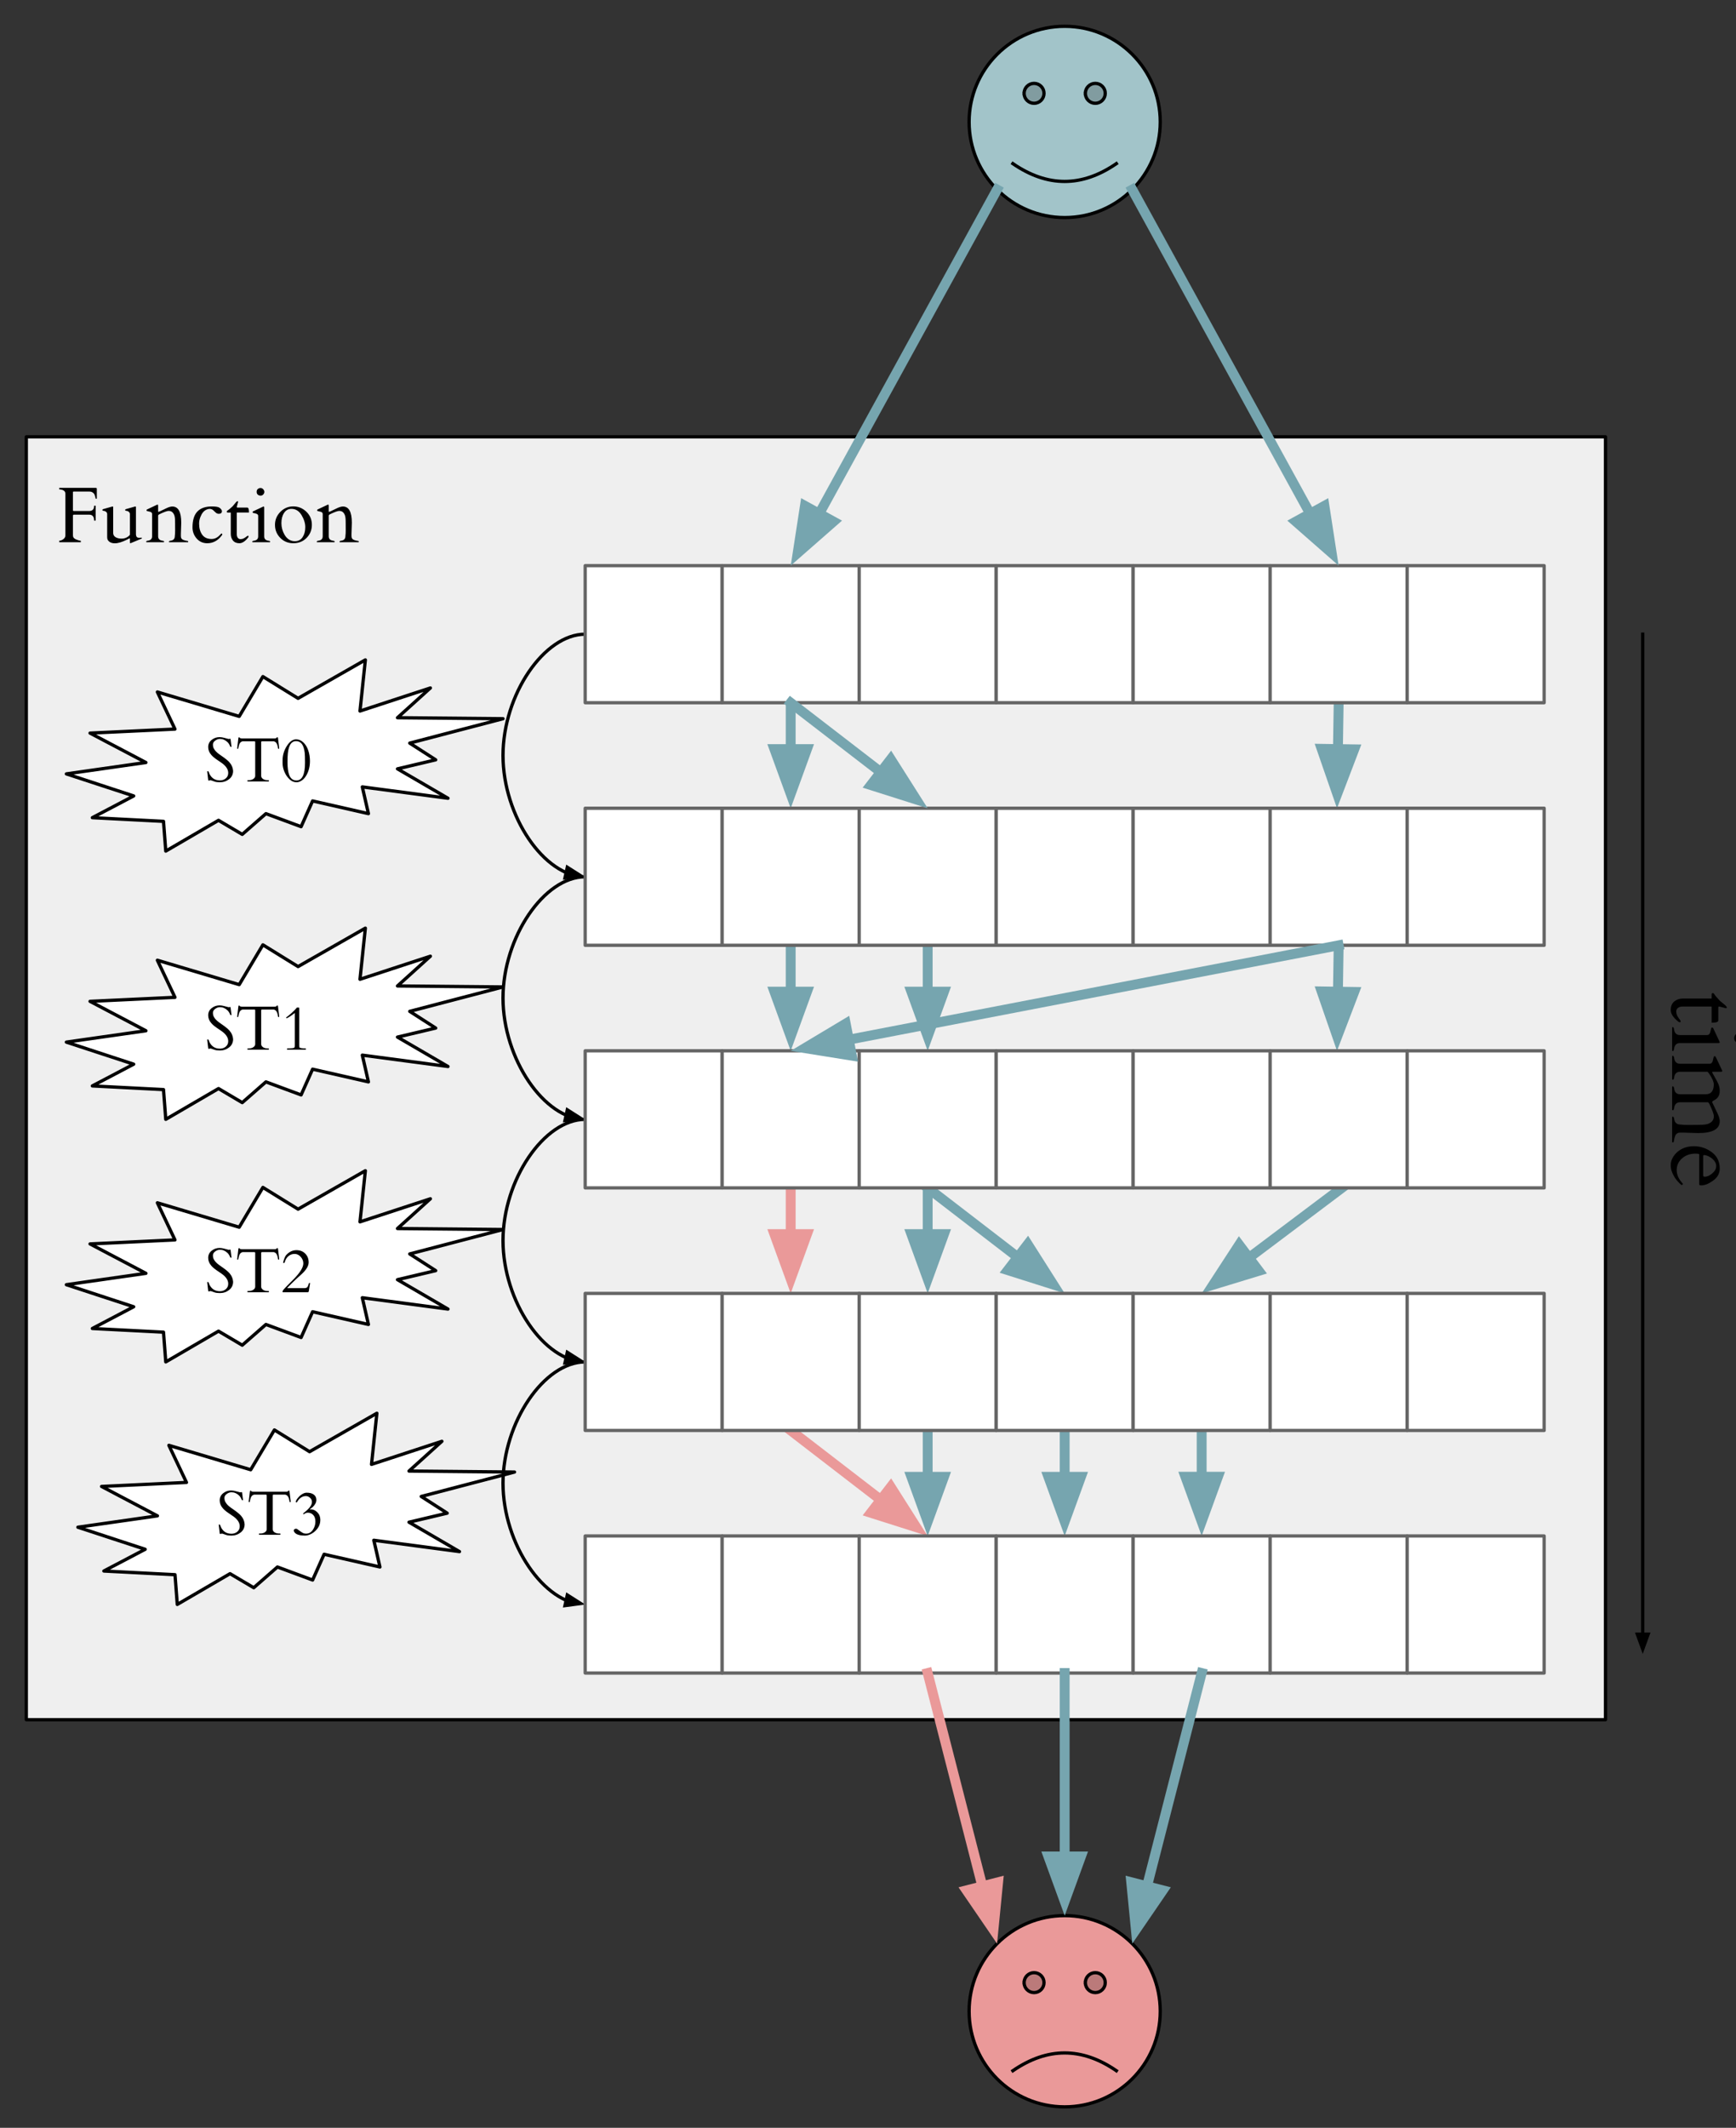 <?xml version="1.0" standalone="yes"?>

<svg version="1.1" viewBox="0.0 0.0 528.039 646.903" fill="none" stroke="none" stroke-linecap="square" stroke-miterlimit="10" xmlns="http://www.w3.org/2000/svg" xmlns:xlink="http://www.w3.org/1999/xlink"><rect x="0.0" y="0.0" width="528.039" height="646.903" fill="#333333" stroke="none"/><clipPath id="p.0"><path d="m0 0l528.039 0l0 646.903l-528.039 0l0 -646.903z" clip-rule="nonzero"></path></clipPath><g clip-path="url(#p.0)"><path fill="#000000" fill-opacity="0.0" d="m0 0l528.039 0l0 646.903l-528.039 0z" fill-rule="nonzero"></path><path fill="#efefef" d="m8.0 132.806l480.346 0l0 390.016l-480.346 0z" fill-rule="nonzero"></path><path stroke="#000000" stroke-width="1.0" stroke-linejoin="round" stroke-linecap="butt" d="m8.0 132.806l480.346 0l0 390.016l-480.346 0z" fill-rule="nonzero"></path><path fill="#000000" d="m27.062 155.361q1.562 0 1.562 -1.531q0 -0.094 0.094 -0.094l0.281 0q0.094 0 0.094 0.094l0 4.359q0 0.094 -0.094 0.094l-0.281 0q-0.094 0 -0.094 -0.094q0 -1.078 -0.609 -1.484q-0.328 -0.234 -0.938 -0.234l-4.609 0q-0.281 0 -0.281 0.328l0 6.016q0 0.797 0.953 1.188q0.953 0.375 1.203 0.375q0.25 0 0.25 0.094l0 0.281q0 0.094 -0.094 0.094l-6.391 0q-0.094 0 -0.094 -0.094l0 -0.281q0 -0.094 0.188 -0.094q0.203 0 0.625 -0.188q0.422 -0.188 0.734 -0.547q0.328 -0.375 0.328 -0.906l0 -12.656q0 -0.766 -0.797 -1.094q-0.469 -0.203 -0.938 -0.203l-0.047 0q-0.094 0 -0.094 -0.094l0 -0.281q0 -0.094 0.094 -0.094l11.062 0q0.141 0.031 0.203 0.078q0.078 0.031 0.078 0.203l0 2.828q0 0.141 -0.047 0.188q-0.047 0.031 -0.141 0.031l-0.141 0q-0.031 -0.016 -0.172 -0.641q-0.125 -0.625 -0.406 -0.969q-0.484 -0.516 -1.094 -0.578q-0.25 -0.016 -0.594 -0.016l-4.438 0q-0.234 0 -0.234 0.234l0 5.422q0 0.266 0.281 0.266l4.594 0zm12.457 8.453q-0.062 -0.203 -0.156 -0.141q-0.094 0.062 -0.766 0.406q-2.188 1.094 -3.656 1.094q-1.469 0 -2.109 -0.938q-0.234 -0.359 -0.234 -0.875l0 -7.141q-0.031 -0.344 -0.297 -0.594q-0.375 -0.297 -0.766 -0.312q-0.391 -0.031 -0.391 -0.25q0 -0.219 0.188 -0.266l2.688 -0.766q0.141 -0.047 0.266 -0.047q0.141 0 0.141 0.188l0 7.875q0 0.812 0.719 1.266q0.734 0.438 1.859 0.438q1.141 0 2.047 -0.688q0.281 -0.219 0.469 -0.5l0 -6.344q-0.047 -0.344 -0.312 -0.594q-0.359 -0.297 -0.75 -0.312q-0.391 -0.031 -0.391 -0.25q0 -0.219 0.188 -0.266l2.672 -0.766q0.141 -0.047 0.281 -0.047q0.141 0 0.141 0.234l0 8.312q0.047 0.516 0.281 0.75q0.234 0.219 0.766 0.219l0.688 -0.047q0.062 0 0.062 0.141q0 0.125 -0.172 0.203l-3.125 1.297q-0.141 0.062 -0.234 0.062q-0.094 0 -0.094 -0.281l0 -1.062zm13.75 -2.656l-0.016 -2.484q0 -1.5 -0.266 -2.109q-0.25 -0.609 -0.656 -0.922q-0.391 -0.312 -1.078 -0.312q-0.672 0 -2.844 1.047q-0.297 0.188 -0.312 0.328l0 6.312q0 1.188 1.266 1.359q0.562 0.078 0.562 0.266q0 0.172 -0.125 0.203l-5.219 0q-0.125 -0.031 -0.125 -0.172q0 -0.219 0.547 -0.297q1.266 -0.172 1.266 -1.359l0 -6.734q0 -0.484 -0.531 -0.672q-0.234 -0.078 -0.516 -0.125q-0.266 -0.062 -0.422 -0.109q-0.156 -0.047 -0.203 -0.078q-0.031 -0.047 -0.031 -0.188q0 -0.141 0.172 -0.234l2.984 -1.406q0.141 -0.062 0.188 -0.062q0.188 0 0.188 0.281l0 1.828q0.047 0.109 0.094 0.109q0.078 0 0.516 -0.203q1.0 -0.5 2.016 -0.969q1.031 -0.469 1.688 -0.469q2.719 0 2.719 4.922l-0.109 3.422l0 0.688q0 0.906 0.906 1.188q0.391 0.141 0.75 0.188q0.359 0.047 0.469 0.094q0.109 0.047 0.109 0.188q0 0.141 -0.109 0.172l-5.656 0q-0.109 -0.031 -0.109 -0.172q0 -0.219 0.547 -0.297q1.25 -0.172 1.25 -1.453q0.094 -0.594 0.094 -1.766zm14.234 -5.766q0 0.812 -0.938 0.812q-0.484 0 -0.828 -0.266q-0.328 -0.281 -0.516 -0.469q-0.172 -0.203 -0.375 -0.359q-0.844 -0.703 -2.062 -0.156q-1.203 0.531 -1.859 2.297q-0.359 0.969 -0.359 1.938q0 2.062 0.938 3.375q0.938 1.297 2.859 1.297q1.453 0 2.594 -1.297q0.359 -0.375 0.422 -0.375q0.078 0 0.156 0.078q0.078 0.062 0.078 0.203q0 0.125 -0.062 0.188q-1.797 2.5 -4.516 2.5q-1.969 0 -3.234 -1.453q-1.25 -1.469 -1.25 -3.359q0 -3.5 1.688 -5.031q1.469 -1.344 4.203 -1.344q1.688 0 2.234 0.344q0.547 0.328 0.781 0.844q0.047 0.125 0.047 0.234zm4.602 0.438q-0.078 0 -0.078 0.109l0 6.469q0 0.703 0.312 1.109q0.312 0.391 0.797 0.391q0.484 0 0.828 -0.156q0.359 -0.156 0.625 -0.344q0.266 -0.188 0.469 -0.344q0.219 -0.172 0.375 -0.172q0.172 0 0.172 0.094q0 0.281 -0.062 0.359q-1.406 1.812 -2.719 1.812q-1.297 0 -1.969 -0.828q-0.656 -0.828 -0.656 -1.969l0 -6.531l-0.875 0q-0.328 0 -0.344 -0.203q-0.016 -0.219 0.062 -0.281q0.625 -0.391 1.719 -1.422q0.109 -0.125 0.312 -0.375q0.203 -0.266 0.578 -0.703q0.375 -0.453 0.578 -0.453q0.203 0 0.203 0.156q0 0.031 -0.406 1.531q0 0.219 0.188 0.234l3.0 0q0.516 0 0.516 1.453q0 0.062 -0.094 0.062l-3.531 0zm4.738 9.016q-0.125 -0.031 -0.125 -0.172q0 -0.203 0.547 -0.281q1.266 -0.188 1.266 -1.328l0 -6.203q0 -0.484 -0.531 -0.672q-0.234 -0.094 -0.516 -0.141q-0.266 -0.047 -0.422 -0.094q-0.156 -0.047 -0.203 -0.094q-0.031 -0.047 -0.031 -0.172q0 -0.141 0.172 -0.234l2.984 -1.406q0.141 -0.062 0.188 -0.062q0.188 0 0.188 0.281l0 8.797q0 1.141 1.266 1.328q0.562 0.078 0.562 0.25q0 0.172 -0.125 0.203l-5.219 0zm2.438 -14.156q-0.484 0 -0.859 -0.297q-0.359 -0.312 -0.359 -0.859q0 -0.547 0.344 -0.859q0.359 -0.312 0.844 -0.312q0.484 0 0.812 0.375q0.344 0.375 0.344 0.812q0 0.422 -0.328 0.781q-0.312 0.359 -0.797 0.359zm4.359 8.891q0 -2.312 1.641 -3.969q1.641 -1.656 3.922 -1.656q2.281 0 3.969 1.609q1.688 1.609 1.688 3.984q0 2.359 -1.609 3.984q-1.594 1.625 -4.016 1.625q-2.406 0 -4.0 -1.641q-1.594 -1.641 -1.594 -3.938zm2.922 3.016q1.156 1.938 3.125 1.938q1.547 0 2.359 -1.234q0.812 -1.234 0.812 -3.016q0 -1.797 -1.141 -3.688q-1.141 -1.891 -3.078 -1.891q-1.422 0 -2.234 1.234q-0.812 1.219 -0.812 3.109q0 1.875 0.969 3.547zm18.598 -1.438l-0.016 -2.484q0 -1.5 -0.266 -2.109q-0.25 -0.609 -0.656 -0.922q-0.391 -0.312 -1.078 -0.312q-0.672 0 -2.844 1.047q-0.297 0.188 -0.312 0.328l0 6.312q0 1.188 1.266 1.359q0.562 0.078 0.562 0.266q0 0.172 -0.125 0.203l-5.219 0q-0.125 -0.031 -0.125 -0.172q0 -0.219 0.547 -0.297q1.266 -0.172 1.266 -1.359l0 -6.734q0 -0.484 -0.531 -0.672q-0.234 -0.078 -0.516 -0.125q-0.266 -0.062 -0.422 -0.109q-0.156 -0.047 -0.203 -0.078q-0.031 -0.047 -0.031 -0.188q0 -0.141 0.172 -0.234l2.984 -1.406q0.141 -0.062 0.188 -0.062q0.188 0 0.188 0.281l0 1.828q0.047 0.109 0.094 0.109q0.078 0 0.516 -0.203q1.0 -0.5 2.016 -0.969q1.031 -0.469 1.688 -0.469q2.719 0 2.719 4.922l-0.109 3.422l0 0.688q0 0.906 0.906 1.188q0.391 0.141 0.75 0.188q0.359 0.047 0.469 0.094q0.109 0.047 0.109 0.188q0 0.141 -0.109 0.172l-5.656 0q-0.109 -0.031 -0.109 -0.172q0 -0.219 0.547 -0.297q1.25 -0.172 1.25 -1.453q0.094 -0.594 0.094 -1.766z" fill-rule="nonzero"></path><path fill="#000000" fill-opacity="0.0" d="m178.0 192.806c-12.5 0 -25.008 18.441 -25.0 36.882c0.008 18.441 12.531 36.882 25.063 36.882" fill-rule="nonzero"></path><path stroke="#000000" stroke-width="1.0" stroke-linejoin="round" stroke-linecap="butt" d="m178.0 192.806c-12.5 0 -25.008 18.441 -25.0 36.882c0.004 9.22 3.137 18.441 7.835 25.356c2.349 3.458 5.09 6.339 8.026 8.356c0.734 0.504 1.48 0.954 2.236 1.346c0.189 0.098 0.378 0.192 0.568 0.283c0.095 0.045 0.19 0.09 0.285 0.133l0.253 0.113" fill-rule="evenodd"></path><path fill="#000000" stroke="#000000" stroke-width="1.0" stroke-linecap="butt" d="m171.848 266.887l4.788 -0.633l-4.075 -2.592z" fill-rule="evenodd"></path><path fill="#000000" fill-opacity="0.0" d="m178.0 340.304c-12.5 0 -25.008 18.433 -25.0 36.866c0.008 18.433 12.531 36.866 25.063 36.866" fill-rule="nonzero"></path><path stroke="#000000" stroke-width="1.0" stroke-linejoin="round" stroke-linecap="butt" d="m178.0 340.304c-12.5 0 -25.008 18.433 -25.0 36.866c0.004 9.217 3.137 18.433 7.835 25.345c2.349 3.456 5.09 6.336 8.026 8.352c0.734 0.504 1.48 0.954 2.236 1.346c0.189 0.098 0.378 0.192 0.568 0.283c0.095 0.045 0.19 0.09 0.285 0.133l0.253 0.113" fill-rule="evenodd"></path><path fill="#000000" stroke="#000000" stroke-width="1.0" stroke-linecap="butt" d="m171.848 414.355l4.788 -0.634l-4.075 -2.592z" fill-rule="evenodd"></path><path fill="#000000" fill-opacity="0.0" d="m178.0 266.555c-12.5 0 -25.008 18.441 -25.0 36.882c0.008 18.441 12.531 36.882 25.063 36.882" fill-rule="nonzero"></path><path stroke="#000000" stroke-width="1.0" stroke-linejoin="round" stroke-linecap="butt" d="m178.0 266.555c-12.5 0 -25.008 18.441 -25.0 36.882c0.004 9.22 3.137 18.441 7.835 25.356c2.349 3.458 5.09 6.339 8.026 8.356c0.734 0.504 1.48 0.954 2.236 1.346c0.189 0.098 0.378 0.192 0.568 0.283c0.095 0.045 0.19 0.09 0.285 0.133l0.253 0.113" fill-rule="evenodd"></path><path fill="#000000" stroke="#000000" stroke-width="1.0" stroke-linecap="butt" d="m171.848 340.637l4.788 -0.633l-4.075 -2.592z" fill-rule="evenodd"></path><path fill="#000000" fill-opacity="0.0" d="m178.0 414.051c-12.5 0 -25.008 18.441 -25.0 36.882c0.008 18.441 12.531 36.882 25.063 36.882" fill-rule="nonzero"></path><path stroke="#000000" stroke-width="1.0" stroke-linejoin="round" stroke-linecap="butt" d="m178.0 414.051c-12.5 0 -25.008 18.441 -25.0 36.882c0.004 9.22 3.137 18.441 7.835 25.356c2.349 3.458 5.09 6.339 8.026 8.356c0.734 0.504 1.48 0.954 2.236 1.346c0.189 0.098 0.378 0.192 0.568 0.283c0.095 0.045 0.19 0.09 0.285 0.133l0.253 0.113" fill-rule="evenodd"></path><path fill="#000000" stroke="#000000" stroke-width="1.0" stroke-linecap="butt" d="m171.848 488.133l4.788 -0.633l-4.075 -2.592z" fill-rule="evenodd"></path><path fill="#000000" fill-opacity="0.0" d="m499.669 192.806l0 310.016" fill-rule="nonzero"></path><path stroke="#000000" stroke-width="1.0" stroke-linejoin="round" stroke-linecap="butt" d="m499.669 192.806l0 304.016" fill-rule="evenodd"></path><path fill="#000000" stroke="#000000" stroke-width="1.0" stroke-linecap="butt" d="m498.018 496.822l1.652 4.538l1.652 -4.538z" fill-rule="evenodd"></path><path fill="#000000" fill-opacity="0.0" d="m548.331 262.396l0 138.331l-37.323 0l0 -138.331z" fill-rule="nonzero"></path><path fill="#000000" d="m520.626 306.101q0 -0.094 -0.141 -0.094l-8.625 0q-0.938 0 -1.469 0.406q-0.531 0.422 -0.531 1.062q0 0.641 0.203 1.109q0.219 0.484 0.469 0.828q0.25 0.359 0.453 0.641q0.219 0.281 0.219 0.5q0 0.219 -0.109 0.219q-0.375 0 -0.484 -0.078q-2.422 -1.875 -2.422 -3.625q0 -1.734 1.094 -2.625q1.109 -0.875 2.641 -0.875l8.703 0l0 -1.172q0 -0.438 0.281 -0.469q0.281 -0.016 0.359 0.094q0.531 0.828 1.906 2.281q0.172 0.156 0.516 0.422q0.344 0.266 0.938 0.766q0.594 0.516 0.594 0.781q0 0.266 -0.219 0.266q-0.031 0 -2.047 -0.531q-0.281 0 -0.297 0.25l0 3.984q0 0.688 -1.938 0.688q-0.094 0 -0.094 -0.125l0 -4.703zm-12.016 6.312q0.031 -0.156 0.219 -0.156q0.281 0 0.375 0.734q0.25 1.688 1.781 1.688l8.266 0q0.656 0 0.906 -0.719q0.109 -0.312 0.172 -0.672q0.078 -0.359 0.141 -0.578q0.062 -0.203 0.109 -0.266q0.062 -0.047 0.234 -0.047q0.188 0 0.312 0.234l1.875 3.984q0.094 0.188 0.094 0.234q0 0.266 -0.375 0.266l-11.734 0q-1.531 0 -1.781 1.688q-0.094 0.734 -0.328 0.734q-0.234 0 -0.266 -0.156l0 -6.969zm18.875 3.25q0 -0.641 0.406 -1.141q0.406 -0.484 1.125 -0.484q0.734 0 1.156 0.469q0.422 0.469 0.422 1.109q0 0.656 -0.5 1.094q-0.5 0.453 -1.078 0.453q-0.578 0 -1.062 -0.422q-0.469 -0.422 -0.469 -1.078zm-13.953 26.344l3.297 -0.031q2.016 0 2.828 -0.344q0.812 -0.344 1.219 -0.875q0.422 -0.531 0.422 -1.438q0 -0.891 -1.406 -3.797q-0.234 -0.391 -0.438 -0.406l-8.406 0q-1.578 0 -1.812 1.688q-0.109 0.734 -0.359 0.734q-0.234 0 -0.266 -0.156l0 -6.969q0.031 -0.156 0.219 -0.156q0.297 0 0.406 0.734q0.234 1.688 1.812 1.688l7.781 0q2.453 0 2.453 -3.031q0 -1.109 -1.312 -3.078q-0.328 -0.5 -0.609 -0.734l-8.312 0q-1.578 0 -1.812 1.688q-0.109 0.734 -0.359 0.734q-0.234 0 -0.266 -0.156l0 -6.969q0.031 -0.156 0.219 -0.156q0.297 0 0.406 0.734q0.234 1.688 1.781 1.688l9.0 0q0.656 0 0.906 -0.719q0.109 -0.312 0.172 -0.672q0.078 -0.359 0.141 -0.578q0.062 -0.203 0.109 -0.266q0.062 -0.047 0.234 -0.047q0.188 0 0.312 0.234l1.875 3.984q0.094 0.188 0.094 0.234q0 0.266 -0.375 0.266l-2.594 0q-0.094 0.016 -0.094 0.109q0 0.109 0.219 0.516q0.219 0.422 0.609 1.094q0.406 0.672 0.938 1.766q0.531 1.109 0.531 2.344q0 1.984 -1.703 2.844q-0.688 0.328 -0.594 0.594q0.109 0.266 0.391 0.828q0.656 1.328 1.281 2.688q0.625 1.359 0.625 2.25q0 3.609 -6.578 3.609l-4.562 -0.141l-0.906 0q-1.219 0 -1.594 1.219q-0.172 0.516 -0.25 0.984q-0.062 0.484 -0.125 0.625q-0.062 0.156 -0.25 0.156q-0.188 0 -0.219 -0.156l0 -7.531q0.031 -0.156 0.219 -0.156q0.297 0 0.406 0.734q0.234 1.672 1.938 1.672q0.781 0.125 2.359 0.125zm3.312 8.984q0 -0.266 -1.141 -0.266q-2.422 0 -4.062 1.438q-1.641 1.438 -1.641 3.562q0 2.141 1.844 4.109q0.031 0.031 0.031 0.078l0 0.078q0 0.094 -0.156 0.172q-0.141 0.094 -0.188 0.172q-2.203 -1.812 -3.047 -4.266q-0.297 -0.844 -0.297 -1.906q0 -1.062 0.578 -2.156q0.594 -1.094 1.547 -1.875q1.984 -1.656 4.938 -1.656q2.969 0 5.406 1.797q2.438 1.812 2.438 4.969q0 2.266 -2.031 3.703q-2.016 1.438 -3.547 1.438q-0.672 0 -0.672 -0.328l0 -9.062zm1.5 0.172q-0.297 0 -0.297 0.281l0 5.891q0 0.406 0.484 0.406q1.125 0 2.297 -1.016q1.188 -1.0 1.188 -2.203q0 -1.172 -1.062 -2.141q-1.062 -0.953 -2.422 -1.219l-0.188 0z" fill-rule="nonzero"></path><path fill="#ffffff" d="m90.664 212.308l20.463 -11.686l-1.629 15.546l21.41 -7.011l-10.004 9.042l32.097 0.303l-28.377 7.421l7.901 5.08l-11.621 2.745l15.354 8.939l-26.053 -3.449l1.857 8.127l-16.983 -3.861l-3.493 7.823l-10.699 -3.961l-7.206 6.303l-7.213 -4.27l-16.048 9.352l-0.689 -9.042l-21.644 -1.116l12.574 -6.607l-20.476 -6.708l24.196 -3.459l-16.989 -8.939l25.825 -1.22l-5.349 -11.281l24.89 7.418l7.206 -12.097z" fill-rule="nonzero"></path><path stroke="#000000" stroke-width="1.0" stroke-linejoin="round" stroke-linecap="butt" d="m90.664 212.308l20.463 -11.686l-1.629 15.546l21.41 -7.011l-10.004 9.042l32.097 0.303l-28.377 7.421l7.901 5.08l-11.621 2.745l15.354 8.939l-26.053 -3.449l1.857 8.127l-16.983 -3.861l-3.493 7.823l-10.699 -3.961l-7.206 6.303l-7.213 -4.27l-16.048 9.352l-0.689 -9.042l-21.644 -1.116l12.574 -6.607l-20.476 -6.708l24.196 -3.459l-16.989 -8.939l25.825 -1.22l-5.349 -11.281l24.89 7.418l7.206 -12.097z" fill-rule="nonzero"></path><path fill="#000000" d="m70.045 224.604q0.094 -1.5258789E-5 0.094 0.203l0.25 1.969q0.031 0.187 0.031 0.25q0 0.047 -0.156 0.047q-0.141 0 -0.172 -0.031q-0.031 -0.047 -0.078 -0.125q-0.031 -0.094 -0.094 -0.203q-0.047 -0.109 -0.094 -0.234q-0.203 -0.422 -0.609 -0.844q-1.031 -0.984 -2.312 -0.984q-0.766 3.0517578E-5 -1.453 0.516q-0.688 0.5 -0.688 1.188q0 0.672 0.25 1.172q0.266 0.5 0.672 0.937q0.422 0.422 0.953 0.812q0.547 0.391 1.109 0.781q1.469 1.031 2.094 1.766q0.969 1.125 1.062 2.547q0 1.562 -1.219 2.516q-1.203 0.938 -2.812 0.938q-1.031 4.5776367E-5 -1.641 -0.219q-0.609 -0.203 -0.844 -0.297q-0.219 -0.094 -0.328 -0.094q-0.109 1.5258789E-5 -0.141 0.016l-0.453 0.094q-0.125 0 -0.141 -0.203q-0.281 -2.297 -0.281 -2.437q0 -0.141 0.016 -0.188q0.031 -0.062 0.141 -0.062q0.266 -1.5258789E-5 0.469 0.75q0.984 2.078 3.234 2.078q1.047 -4.5776367E-5 1.781 -0.625q0.734 -0.625 0.734 -1.641q0 -1.609 -1.922 -3q-0.547 -0.391 -1.578 -1.078q-1.031 -0.703 -1.641 -1.406q-0.953 -1.078 -0.953 -2.391q0 -1.328 1.047 -2.172q1.047 -0.844 2.422 -0.844q0.703 -3.0517578E-5 1.547 0.25q0.859 0.234 1.188 0.312l0.516 -0.063zm5.221 12.672q0 -0.078 0.078 -0.078l0.266 -1.5258789E-5q0.906 -4.5776367E-5 1.453 -0.391q0.562 -0.391 0.562 -0.906l0 -10.266q0 -0.203 -0.078 -0.219q-0.078 -0.031 -0.188 -0.047l-3.562 1.5258789E-4q-0.875 0.188 -1.141 1.328q-0.141 0.609 -0.172 0.781q-0.031 0.172 -0.109 0.172l-0.156 0q-0.062 1.5258789E-5 -0.062 -0.031l0 -0.312l0.344 -2.891q0.062 -0.281 0.188 -0.281q0.125 0 0.266 0.187q0.156 0.172 0.578 0.172l10.0 -4.272461E-4q0.391 -1.5258789E-5 0.469 -0.094q0.094 -0.094 0.172 -0.172q0.078 -0.094 0.188 -0.094q0.125 0 0.156 0.094q0.031 0.094 0.047 0.188l0.344 2.891l0 0.312q0 0.031 -0.062 0.031l-0.156 1.5258789E-5q-0.078 0 -0.109 -0.141q-0.141 -0.922 -0.422 -1.453q-0.281 -0.547 -0.891 -0.687l-3.562 1.5258789E-4q-0.109 0.016 -0.188 0.047q-0.078 0.016 -0.078 0.219l0 10.266q0 0.516 0.547 0.906q0.547 0.391 1.453 0.391l0.281 -1.5258789E-5q0.062 0 0.062 0.078l0 0.219q0 0.078 -0.062 0.078l-6.375 2.746582E-4q-0.078 0 -0.078 -0.078l0 -0.219zm10.682 -6.125q0 -2.297 1.281 -4.328q1.281 -2.047 2.844 -2.047q1.234 -6.1035156E-5 2.219 0.953q0.984 0.937 1.484 2.453q0.5 1.516 0.5 3.187q0 2.531 -1.141 4.438q-0.75 1.25 -1.844 1.766q-0.547 0.25 -1.141 0.25q-1.125 4.5776367E-5 -2.094 -0.906q-0.969 -0.922 -1.547 -2.281q-0.562 -1.359 -0.562 -2.625l0 -0.859zm4.219 6.125q2.609 -1.0681152E-4 2.609 -5.391q0 -2.25 -0.094 -3.031q-0.203 -1.641 -0.734 -2.484q-0.672 -1.047 -1.922 -1.047q-2.359 9.1552734E-5 -2.547 4.766q-0.031 0.688 -0.031 1.656q0 2.531 0.547 3.922q0.641 1.609 2.172 1.609z" fill-rule="nonzero"></path><path fill="#ffffff" d="m90.664 293.859l20.463 -11.686l-1.629 15.546l21.41 -7.011l-10.004 9.042l32.097 0.303l-28.377 7.421l7.901 5.08l-11.621 2.745l15.354 8.939l-26.053 -3.449l1.857 8.127l-16.983 -3.861l-3.493 7.823l-10.699 -3.961l-7.206 6.303l-7.213 -4.27l-16.048 9.352l-0.689 -9.042l-21.644 -1.116l12.574 -6.607l-20.476 -6.708l24.196 -3.459l-16.989 -8.939l25.825 -1.22l-5.349 -11.281l24.89 7.418l7.206 -12.097z" fill-rule="nonzero"></path><path stroke="#000000" stroke-width="1.0" stroke-linejoin="round" stroke-linecap="butt" d="m90.664 293.859l20.463 -11.686l-1.629 15.546l21.41 -7.011l-10.004 9.042l32.097 0.303l-28.377 7.421l7.901 5.08l-11.621 2.745l15.354 8.939l-26.053 -3.449l1.857 8.127l-16.983 -3.861l-3.493 7.823l-10.699 -3.961l-7.206 6.303l-7.213 -4.27l-16.048 9.352l-0.689 -9.042l-21.644 -1.116l12.574 -6.607l-20.476 -6.708l24.196 -3.459l-16.989 -8.939l25.825 -1.22l-5.349 -11.281l24.89 7.418l7.206 -12.097z" fill-rule="nonzero"></path><path fill="#000000" d="m70.045 306.155q0.094 0 0.094 0.203l0.25 1.969q0.031 0.188 0.031 0.25q0 0.047 -0.156 0.047q-0.141 0 -0.172 -0.031q-0.031 -0.047 -0.078 -0.125q-0.031 -0.094 -0.094 -0.203q-0.047 -0.109 -0.094 -0.234q-0.203 -0.422 -0.609 -0.844q-1.031 -0.984 -2.312 -0.984q-0.766 3.0517578E-5 -1.453 0.516q-0.688 0.5 -0.688 1.188q0 0.672 0.25 1.172q0.266 0.5 0.672 0.937q0.422 0.422 0.953 0.812q0.547 0.391 1.109 0.781q1.469 1.031 2.094 1.766q0.969 1.125 1.062 2.547q0 1.562 -1.219 2.516q-1.203 0.938 -2.812 0.938q-1.031 6.1035156E-5 -1.641 -0.219q-0.609 -0.203 -0.844 -0.297q-0.219 -0.094 -0.328 -0.094q-0.109 0 -0.141 0.016l-0.453 0.094q-0.125 0 -0.141 -0.203q-0.281 -2.297 -0.281 -2.437q0 -0.141 0.016 -0.188q0.031 -0.062 0.141 -0.063q0.266 0 0.469 0.75q0.984 2.078 3.234 2.078q1.047 -3.0517578E-5 1.781 -0.625q0.734 -0.625 0.734 -1.641q0 -1.609 -1.922 -3q-0.547 -0.391 -1.578 -1.078q-1.031 -0.703 -1.641 -1.406q-0.953 -1.078 -0.953 -2.391q0 -1.328 1.047 -2.172q1.047 -0.844 2.422 -0.844q0.703 -3.0517578E-5 1.547 0.25q0.859 0.234 1.188 0.312l0.516 -0.063zm5.221 12.672q0 -0.078 0.078 -0.078l0.266 0q0.906 -3.0517578E-5 1.453 -0.391q0.562 -0.391 0.562 -0.906l0 -10.266q0 -0.203 -0.078 -0.219q-0.078 -0.031 -0.188 -0.047l-3.562 1.5258789E-4q-0.875 0.188 -1.141 1.328q-0.141 0.609 -0.172 0.781q-0.031 0.172 -0.109 0.172l-0.156 0q-0.062 0 -0.062 -0.031l0 -0.312l0.344 -2.891q0.062 -0.281 0.188 -0.281q0.125 0 0.266 0.188q0.156 0.172 0.578 0.172l10.0 -4.272461E-4q0.391 -3.0517578E-5 0.469 -0.094q0.094 -0.094 0.172 -0.172q0.078 -0.094 0.188 -0.094q0.125 0 0.156 0.094q0.031 0.094 0.047 0.188l0.344 2.891l0 0.312q0 0.031 -0.062 0.031l-0.156 0q-0.078 0 -0.109 -0.141q-0.141 -0.922 -0.422 -1.453q-0.281 -0.547 -0.891 -0.687l-3.562 1.5258789E-4q-0.109 0.016 -0.188 0.047q-0.078 0.016 -0.078 0.219l0 10.266q0 0.516 0.547 0.906q0.547 0.391 1.453 0.391l0.281 0q0.062 -3.0517578E-5 0.062 0.078l0 0.219q0 0.078 -0.062 0.078l-6.375 2.4414062E-4q-0.078 3.0517578E-5 -0.078 -0.078l0 -0.219zm11.932 -9.251q-0.062 0 -0.188 -0.234q0 -0.031 0.328 -0.25q0.344 -0.219 1.328 -1.094q1.0 -0.891 1.641 -1.672l0.516 -3.0517578E-5q0.125 0 0.156 0.047q0.031 0.031 0.031 0.125l0 11.328q0 0.578 0.109 0.656q0.469 0.266 1.859 0.266q0.062 0 0.062 0.078l0 0.219q0 0.078 -0.062 0.078l-5.594 2.4414062E-4q-0.078 0 -0.078 -0.078l0 -0.219q0 -0.078 0.078 -0.078q0.469 -0.031 0.812 -0.031q0.344 -0.016 0.719 -0.047q0.375 -0.047 0.531 -0.125q0.156 -0.094 0.188 -0.25q0.031 -0.172 0.031 -0.438l0 -9.891q0 -0.016 -0.203 0.156q-1.219 0.969 -2.219 1.438l-0.047 0.016z" fill-rule="nonzero"></path><path fill="#ffffff" d="m90.664 367.607l20.463 -11.686l-1.629 15.546l21.41 -7.011l-10.004 9.042l32.097 0.303l-28.377 7.421l7.901 5.08l-11.621 2.745l15.354 8.939l-26.053 -3.449l1.857 8.127l-16.983 -3.861l-3.493 7.823l-10.699 -3.961l-7.206 6.303l-7.213 -4.27l-16.048 9.352l-0.689 -9.042l-21.644 -1.116l12.574 -6.607l-20.476 -6.708l24.196 -3.459l-16.989 -8.939l25.825 -1.22l-5.349 -11.281l24.89 7.418l7.206 -12.097z" fill-rule="nonzero"></path><path stroke="#000000" stroke-width="1.0" stroke-linejoin="round" stroke-linecap="butt" d="m90.664 367.607l20.463 -11.686l-1.629 15.546l21.41 -7.011l-10.004 9.042l32.097 0.303l-28.377 7.421l7.901 5.08l-11.621 2.745l15.354 8.939l-26.053 -3.449l1.857 8.127l-16.983 -3.861l-3.493 7.823l-10.699 -3.961l-7.206 6.303l-7.213 -4.27l-16.048 9.352l-0.689 -9.042l-21.644 -1.116l12.574 -6.607l-20.476 -6.708l24.196 -3.459l-16.989 -8.939l25.825 -1.22l-5.349 -11.281l24.89 7.418l7.206 -12.097z" fill-rule="nonzero"></path><path fill="#000000" d="m70.045 379.903q0.094 0 0.094 0.203l0.25 1.969q0.031 0.188 0.031 0.25q0 0.047 -0.156 0.047q-0.141 0 -0.172 -0.031q-0.031 -0.047 -0.078 -0.125q-0.031 -0.094 -0.094 -0.203q-0.047 -0.109 -0.094 -0.234q-0.203 -0.422 -0.609 -0.844q-1.031 -0.984 -2.312 -0.984q-0.766 3.0517578E-5 -1.453 0.516q-0.688 0.5 -0.688 1.188q0 0.672 0.25 1.172q0.266 0.5 0.672 0.937q0.422 0.422 0.953 0.812q0.547 0.391 1.109 0.781q1.469 1.031 2.094 1.766q0.969 1.125 1.062 2.547q0 1.562 -1.219 2.516q-1.203 0.938 -2.812 0.938q-1.031 3.0517578E-5 -1.641 -0.219q-0.609 -0.203 -0.844 -0.297q-0.219 -0.094 -0.328 -0.094q-0.109 0 -0.141 0.016l-0.453 0.094q-0.125 0 -0.141 -0.203q-0.281 -2.297 -0.281 -2.438q0 -0.141 0.016 -0.188q0.031 -0.062 0.141 -0.062q0.266 0 0.469 0.75q0.984 2.078 3.234 2.078q1.047 -6.1035156E-5 1.781 -0.625q0.734 -0.625 0.734 -1.641q0 -1.609 -1.922 -3q-0.547 -0.391 -1.578 -1.078q-1.031 -0.703 -1.641 -1.406q-0.953 -1.078 -0.953 -2.391q0 -1.328 1.047 -2.172q1.047 -0.844 2.422 -0.844q0.703 -3.0517578E-5 1.547 0.25q0.859 0.234 1.188 0.312l0.516 -0.063zm5.221 12.672q0 -0.078 0.078 -0.078l0.266 0q0.906 -6.1035156E-5 1.453 -0.391q0.562 -0.391 0.562 -0.906l0 -10.266q0 -0.203 -0.078 -0.219q-0.078 -0.031 -0.188 -0.047l-3.562 1.5258789E-4q-0.875 0.188 -1.141 1.328q-0.141 0.609 -0.172 0.781q-0.031 0.172 -0.109 0.172l-0.156 0q-0.062 0 -0.062 -0.031l0 -0.312l0.344 -2.891q0.062 -0.281 0.188 -0.281q0.125 -3.0517578E-5 0.266 0.187q0.156 0.172 0.578 0.172l10.0 -3.9672852E-4q0.391 -3.0517578E-5 0.469 -0.094q0.094 -0.094 0.172 -0.172q0.078 -0.094 0.188 -0.094q0.125 0 0.156 0.094q0.031 0.094 0.047 0.188l0.344 2.891l0 0.312q0 0.031 -0.062 0.031l-0.156 0q-0.078 0 -0.109 -0.141q-0.141 -0.922 -0.422 -1.453q-0.281 -0.547 -0.891 -0.687l-3.562 1.5258789E-4q-0.109 0.016 -0.188 0.047q-0.078 0.016 -0.078 0.219l0 10.266q0 0.516 0.547 0.906q0.547 0.391 1.453 0.391l0.281 0q0.062 0 0.062 0.078l0 0.219q0 0.078 -0.062 0.078l-6.375 2.746582E-4q-0.078 0 -0.078 -0.078l0 -0.219zm11.182 -8.641l-0.234 0.031q-0.094 0 -0.094 -0.062q0 -0.25 0.312 -1.141q0.312 -0.891 0.703 -1.297q1.344 -1.391 3.016 -1.391q1.688 -6.1035156E-5 2.703 1.062q1.031 1.047 1.031 2.641q0 1.594 -2.062 3.516q-0.656 0.609 -1.078 0.969q-0.562 0.484 -1.969 1.859q-1.406 1.359 -1.406 1.5l5.219 -2.1362305E-4q0.688 -3.0517578E-5 0.953 -0.391q0.172 -0.219 0.438 -1.172l0.344 -3.0517578E-5l-0.391 2.5q-0.047 0.219 -0.219 0.312l-7.719 3.3569336E-4q-0.047 0 -0.047 -0.234q0 -0.234 0.422 -0.719q0.438 -0.5 1.109 -1.172q0.672 -0.672 1.844 -1.844q2.938 -3 2.938 -4.797q0 -1.109 -0.797 -2q-0.797 -0.891 -1.859 -0.891q-1.062 3.0517578E-5 -1.906 0.703q-0.812 0.719 -1.094 1.859q-0.047 0.156 -0.156 0.156z" fill-rule="nonzero"></path><path fill="#ffffff" d="m94.165 441.339l20.463 -11.686l-1.629 15.546l21.41 -7.011l-10.004 9.042l32.097 0.303l-28.377 7.421l7.901 5.08l-11.621 2.745l15.354 8.939l-26.053 -3.449l1.857 8.127l-16.983 -3.861l-3.493 7.823l-10.699 -3.961l-7.206 6.303l-7.213 -4.27l-16.048 9.352l-0.689 -9.042l-21.644 -1.116l12.574 -6.607l-20.476 -6.708l24.196 -3.459l-16.989 -8.939l25.825 -1.22l-5.349 -11.281l24.89 7.418l7.206 -12.097z" fill-rule="nonzero"></path><path stroke="#000000" stroke-width="1.0" stroke-linejoin="round" stroke-linecap="butt" d="m94.165 441.339l20.463 -11.686l-1.629 15.546l21.41 -7.011l-10.004 9.042l32.097 0.303l-28.377 7.421l7.901 5.08l-11.621 2.745l15.354 8.939l-26.053 -3.449l1.857 8.127l-16.983 -3.861l-3.493 7.823l-10.699 -3.961l-7.206 6.303l-7.213 -4.27l-16.048 9.352l-0.689 -9.042l-21.644 -1.116l12.574 -6.607l-20.476 -6.708l24.196 -3.459l-16.989 -8.939l25.825 -1.22l-5.349 -11.281l24.89 7.418l7.206 -12.097z" fill-rule="nonzero"></path><path fill="#000000" d="m73.547 453.635q0.094 0 0.094 0.203l0.25 1.969q0.031 0.188 0.031 0.25q0 0.047 -0.156 0.047q-0.141 0 -0.172 -0.031q-0.031 -0.047 -0.078 -0.125q-0.031 -0.094 -0.094 -0.203q-0.047 -0.109 -0.094 -0.234q-0.203 -0.422 -0.609 -0.844q-1.031 -0.984 -2.312 -0.984q-0.766 3.0517578E-5 -1.453 0.516q-0.688 0.5 -0.688 1.188q0 0.672 0.25 1.172q0.266 0.5 0.672 0.937q0.422 0.422 0.953 0.812q0.547 0.391 1.109 0.781q1.469 1.031 2.094 1.766q0.969 1.125 1.062 2.547q0 1.562 -1.219 2.516q-1.203 0.938 -2.812 0.938q-1.031 6.1035156E-5 -1.641 -0.219q-0.609 -0.203 -0.844 -0.297q-0.219 -0.094 -0.328 -0.094q-0.109 0 -0.141 0.016l-0.453 0.094q-0.125 0 -0.141 -0.203q-0.281 -2.297 -0.281 -2.437q0 -0.141 0.016 -0.188q0.031 -0.062 0.141 -0.063q0.266 0 0.469 0.75q0.984 2.078 3.234 2.078q1.047 -3.0517578E-5 1.781 -0.625q0.734 -0.625 0.734 -1.641q0 -1.609 -1.922 -3q-0.547 -0.391 -1.578 -1.078q-1.031 -0.703 -1.641 -1.406q-0.953 -1.078 -0.953 -2.391q0 -1.328 1.047 -2.172q1.047 -0.844 2.422 -0.844q0.703 -3.0517578E-5 1.547 0.25q0.859 0.234 1.188 0.312l0.516 -0.063zm5.221 12.672q0 -0.078 0.078 -0.078l0.266 0q0.906 -3.0517578E-5 1.453 -0.391q0.562 -0.391 0.562 -0.906l0 -10.266q0 -0.203 -0.078 -0.219q-0.078 -0.031 -0.188 -0.047l-3.562 1.5258789E-4q-0.875 0.188 -1.141 1.328q-0.141 0.609 -0.172 0.781q-0.031 0.172 -0.109 0.172l-0.156 0q-0.062 0 -0.062 -0.031l0 -0.312l0.344 -2.891q0.062 -0.281 0.188 -0.281q0.125 0 0.266 0.188q0.156 0.172 0.578 0.172l10.0 -4.272461E-4q0.391 -3.0517578E-5 0.469 -0.094q0.094 -0.094 0.172 -0.172q0.078 -0.094 0.188 -0.094q0.125 0 0.156 0.094q0.031 0.094 0.047 0.188l0.344 2.891l0 0.312q0 0.031 -0.062 0.031l-0.156 0q-0.078 0 -0.109 -0.141q-0.141 -0.922 -0.422 -1.453q-0.281 -0.547 -0.891 -0.687l-3.562 1.5258789E-4q-0.109 0.016 -0.188 0.047q-0.078 0.016 -0.078 0.219l0 10.266q0 0.516 0.547 0.906q0.547 0.391 1.453 0.391l0.281 0q0.062 -3.0517578E-5 0.062 0.078l0 0.219q0 0.078 -0.062 0.078l-6.375 2.4414062E-4q-0.078 3.0517578E-5 -0.078 -0.078l0 -0.219zm15.448 -7.407q0.109 -0.031 0.344 -0.031q1.078 -3.0517578E-5 1.969 0.906q0.906 0.906 0.906 2.297q0 1.391 -0.75 2.469q-0.734 1.063 -1.828 1.688q-1.094 0.625 -2.125 0.625q-2.266 9.1552734E-5 -3.078 -0.906q-0.203 -0.234 -0.297 -0.562q0 -0.625 0.766 -0.625q0.188 -3.0517578E-5 0.781 0.469q0.594 0.453 1.109 0.75q0.516 0.297 1.172 0.281q1.219 -0.031 1.984 -1.172q0.766 -1.141 0.766 -2.484q0 -1.359 -0.672 -2.031q-0.672 -0.687 -1.594 -0.687q-0.484 0 -0.812 0.188q-0.328 0.172 -0.391 0.25q-0.047 0.062 -0.094 0.062q-0.031 3.0517578E-5 -0.109 -0.062q-0.062 -0.078 -0.062 -0.125q0 -0.062 0.062 -0.125q0.062 -0.062 0.141 -0.125q0.094 -0.078 0.172 -0.141q2.312 -1.797 2.312 -3.156q0 -0.781 -0.594 -1.297q-0.578 -0.516 -1.234 -0.516q-1.703 6.1035156E-5 -2.75 1.906q-0.016 0.016 -0.078 0.016q-0.062 3.0517578E-5 -0.188 -0.047q-0.109 -0.062 -0.109 -0.094q0 -0.031 0.016 -0.078q0.031 -0.062 0.141 -0.359q0.125 -0.312 0.516 -0.781q0.391 -0.484 0.844 -0.844q1.0 -0.75 1.797 -0.75q1.469 -6.1035156E-5 2.219 0.594q0.766 0.578 0.766 1.625q0 1.047 -1.125 2.172q-0.203 0.156 -0.562 0.406q-0.344 0.234 -0.344 0.281l0 0.016l0.016 0z" fill-rule="nonzero"></path><path fill="#000000" fill-opacity="0.0" d="m240.504 213.64l0 32.094" fill-rule="nonzero"></path><path stroke="#76a5af" stroke-width="3.0" stroke-linejoin="round" stroke-linecap="butt" d="m240.504 213.64l0 14.094" fill-rule="evenodd"></path><path fill="#76a5af" stroke="#76a5af" stroke-width="3.0" stroke-linecap="butt" d="m235.549 227.735l4.955 13.614l4.955 -13.614z" fill-rule="evenodd"></path><path fill="#000000" fill-opacity="0.0" d="m240.504 287.39l0 32.094" fill-rule="nonzero"></path><path stroke="#76a5af" stroke-width="3.0" stroke-linejoin="round" stroke-linecap="butt" d="m240.504 287.39l0 14.094" fill-rule="evenodd"></path><path fill="#76a5af" stroke="#76a5af" stroke-width="3.0" stroke-linecap="butt" d="m235.549 301.484l4.955 13.614l4.955 -13.614z" fill-rule="evenodd"></path><path fill="#000000" fill-opacity="0.0" d="m282.173 287.39l0 32.094" fill-rule="nonzero"></path><path stroke="#76a5af" stroke-width="3.0" stroke-linejoin="round" stroke-linecap="butt" d="m282.173 287.39l0 14.094" fill-rule="evenodd"></path><path fill="#76a5af" stroke="#76a5af" stroke-width="3.0" stroke-linecap="butt" d="m277.218 301.484l4.955 13.614l4.955 -13.614z" fill-rule="evenodd"></path><path fill="#000000" fill-opacity="0.0" d="m282.173 361.139l41.669 32.063" fill-rule="nonzero"></path><path stroke="#76a5af" stroke-width="3.0" stroke-linejoin="round" stroke-linecap="butt" d="m282.173 361.139l27.404 21.086" fill-rule="evenodd"></path><path fill="#76a5af" stroke="#76a5af" stroke-width="3.0" stroke-linecap="butt" d="m306.555 386.152l13.812 4.375l-7.768 -12.23z" fill-rule="evenodd"></path><path fill="#000000" fill-opacity="0.0" d="m282.173 361.139l0 32.063" fill-rule="nonzero"></path><path stroke="#76a5af" stroke-width="3.0" stroke-linejoin="round" stroke-linecap="butt" d="m282.173 361.139l0 14.063" fill-rule="evenodd"></path><path fill="#76a5af" stroke="#76a5af" stroke-width="3.0" stroke-linecap="butt" d="m277.218 375.202l4.955 13.614l4.955 -13.614z" fill-rule="evenodd"></path><path fill="#000000" fill-opacity="0.0" d="m240.504 361.139l0 32.063" fill-rule="nonzero"></path><path stroke="#ea9999" stroke-width="3.0" stroke-linejoin="round" stroke-linecap="butt" d="m240.504 361.139l0 14.063" fill-rule="evenodd"></path><path fill="#ea9999" stroke="#ea9999" stroke-width="3.0" stroke-linecap="butt" d="m235.549 375.202l4.955 13.614l4.955 -13.614z" fill-rule="evenodd"></path><path fill="#000000" fill-opacity="0.0" d="m240.504 434.886l41.669 32.094" fill-rule="nonzero"></path><path stroke="#ea9999" stroke-width="3.0" stroke-linejoin="round" stroke-linecap="butt" d="m240.504 434.886l27.409 21.111" fill-rule="evenodd"></path><path fill="#ea9999" stroke="#ea9999" stroke-width="3.0" stroke-linecap="butt" d="m264.889 459.922l13.81 4.382l-7.762 -12.233z" fill-rule="evenodd"></path><path fill="#000000" fill-opacity="0.0" d="m282.173 434.886l0 32.094" fill-rule="nonzero"></path><path stroke="#76a5af" stroke-width="3.0" stroke-linejoin="round" stroke-linecap="butt" d="m282.173 434.886l0 14.094" fill-rule="evenodd"></path><path fill="#76a5af" stroke="#76a5af" stroke-width="3.0" stroke-linecap="butt" d="m277.218 448.98l4.955 13.614l4.955 -13.614z" fill-rule="evenodd"></path><path fill="#000000" fill-opacity="0.0" d="m323.843 434.886l0 32.094" fill-rule="nonzero"></path><path stroke="#76a5af" stroke-width="3.0" stroke-linejoin="round" stroke-linecap="butt" d="m323.843 434.886l0 14.094" fill-rule="evenodd"></path><path fill="#76a5af" stroke="#76a5af" stroke-width="3.0" stroke-linecap="butt" d="m318.887 448.98l4.955 13.614l4.955 -13.614z" fill-rule="evenodd"></path><path fill="#000000" fill-opacity="0.0" d="m408.189 361.122l-42.677 32.094" fill-rule="nonzero"></path><path stroke="#76a5af" stroke-width="3.0" stroke-linejoin="round" stroke-linecap="butt" d="m408.189 361.122l-28.291 21.276" fill-rule="evenodd"></path><path fill="#76a5af" stroke="#76a5af" stroke-width="3.0" stroke-linecap="butt" d="m376.92 378.438l-7.903 12.143l13.859 -4.222z" fill-rule="evenodd"></path><path fill="#000000" fill-opacity="0.0" d="m407.181 287.39l-0.504 32.094" fill-rule="nonzero"></path><path stroke="#76a5af" stroke-width="3.0" stroke-linejoin="round" stroke-linecap="butt" d="m407.181 287.39l-0.221 14.097" fill-rule="evenodd"></path><path fill="#76a5af" stroke="#76a5af" stroke-width="3.0" stroke-linecap="butt" d="m402.005 301.409l4.741 13.69l5.168 -13.535z" fill-rule="evenodd"></path><path fill="#000000" fill-opacity="0.0" d="m407.181 213.639l-0.504 32.094" fill-rule="nonzero"></path><path stroke="#76a5af" stroke-width="3.0" stroke-linejoin="round" stroke-linecap="butt" d="m407.181 213.639l-0.221 14.097" fill-rule="evenodd"></path><path fill="#76a5af" stroke="#76a5af" stroke-width="3.0" stroke-linecap="butt" d="m402.005 227.658l4.741 13.69l5.168 -13.535z" fill-rule="evenodd"></path><path fill="#000000" fill-opacity="0.0" d="m365.512 434.886l0 32.063" fill-rule="nonzero"></path><path stroke="#76a5af" stroke-width="3.0" stroke-linejoin="round" stroke-linecap="butt" d="m365.512 434.886l0 14.063" fill-rule="evenodd"></path><path fill="#76a5af" stroke="#76a5af" stroke-width="3.0" stroke-linecap="butt" d="m360.557 448.949l4.955 13.614l4.955 -13.614z" fill-rule="evenodd"></path><path fill="#ffffff" d="m178.0 171.971l41.669 0l0 41.669l-41.669 0z" fill-rule="nonzero"></path><path stroke="#666666" stroke-width="1.0" stroke-linejoin="round" stroke-linecap="butt" d="m178.0 171.971l41.669 0l0 41.669l-41.669 0z" fill-rule="nonzero"></path><path fill="#ffffff" d="m219.669 171.971l41.669 0l0 41.669l-41.669 0z" fill-rule="nonzero"></path><path stroke="#666666" stroke-width="1.0" stroke-linejoin="round" stroke-linecap="butt" d="m219.669 171.971l41.669 0l0 41.669l-41.669 0z" fill-rule="nonzero"></path><path fill="#ffffff" d="m261.339 171.971l41.669 0l0 41.669l-41.669 0z" fill-rule="nonzero"></path><path stroke="#666666" stroke-width="1.0" stroke-linejoin="round" stroke-linecap="butt" d="m261.339 171.971l41.669 0l0 41.669l-41.669 0z" fill-rule="nonzero"></path><path fill="#ffffff" d="m303.008 171.971l41.669 0l0 41.669l-41.669 0z" fill-rule="nonzero"></path><path stroke="#666666" stroke-width="1.0" stroke-linejoin="round" stroke-linecap="butt" d="m303.008 171.971l41.669 0l0 41.669l-41.669 0z" fill-rule="nonzero"></path><path fill="#ffffff" d="m344.677 171.971l41.669 0l0 41.669l-41.669 0z" fill-rule="nonzero"></path><path stroke="#666666" stroke-width="1.0" stroke-linejoin="round" stroke-linecap="butt" d="m344.677 171.971l41.669 0l0 41.669l-41.669 0z" fill-rule="nonzero"></path><path fill="#ffffff" d="m386.346 171.971l41.669 0l0 41.669l-41.669 0z" fill-rule="nonzero"></path><path stroke="#666666" stroke-width="1.0" stroke-linejoin="round" stroke-linecap="butt" d="m386.346 171.971l41.669 0l0 41.669l-41.669 0z" fill-rule="nonzero"></path><path fill="#ffffff" d="m428.016 171.971l41.669 0l0 41.669l-41.669 0z" fill-rule="nonzero"></path><path stroke="#666666" stroke-width="1.0" stroke-linejoin="round" stroke-linecap="butt" d="m428.016 171.971l41.669 0l0 41.669l-41.669 0z" fill-rule="nonzero"></path><path fill="#ffffff" d="m178.0 319.47l41.669 0l0 41.669l-41.669 0z" fill-rule="nonzero"></path><path stroke="#666666" stroke-width="1.0" stroke-linejoin="round" stroke-linecap="butt" d="m178.0 319.47l41.669 0l0 41.669l-41.669 0z" fill-rule="nonzero"></path><path fill="#ffffff" d="m219.669 319.47l41.669 0l0 41.669l-41.669 0z" fill-rule="nonzero"></path><path stroke="#666666" stroke-width="1.0" stroke-linejoin="round" stroke-linecap="butt" d="m219.669 319.47l41.669 0l0 41.669l-41.669 0z" fill-rule="nonzero"></path><path fill="#ffffff" d="m261.339 319.47l41.669 0l0 41.669l-41.669 0z" fill-rule="nonzero"></path><path stroke="#666666" stroke-width="1.0" stroke-linejoin="round" stroke-linecap="butt" d="m261.339 319.47l41.669 0l0 41.669l-41.669 0z" fill-rule="nonzero"></path><path fill="#ffffff" d="m303.008 319.47l41.669 0l0 41.669l-41.669 0z" fill-rule="nonzero"></path><path stroke="#666666" stroke-width="1.0" stroke-linejoin="round" stroke-linecap="butt" d="m303.008 319.47l41.669 0l0 41.669l-41.669 0z" fill-rule="nonzero"></path><path fill="#ffffff" d="m344.677 319.47l41.669 0l0 41.669l-41.669 0z" fill-rule="nonzero"></path><path stroke="#666666" stroke-width="1.0" stroke-linejoin="round" stroke-linecap="butt" d="m344.677 319.47l41.669 0l0 41.669l-41.669 0z" fill-rule="nonzero"></path><path fill="#ffffff" d="m386.346 319.47l41.669 0l0 41.669l-41.669 0z" fill-rule="nonzero"></path><path stroke="#666666" stroke-width="1.0" stroke-linejoin="round" stroke-linecap="butt" d="m386.346 319.47l41.669 0l0 41.669l-41.669 0z" fill-rule="nonzero"></path><path fill="#ffffff" d="m428.016 319.47l41.669 0l0 41.669l-41.669 0z" fill-rule="nonzero"></path><path stroke="#666666" stroke-width="1.0" stroke-linejoin="round" stroke-linecap="butt" d="m428.016 319.47l41.669 0l0 41.669l-41.669 0z" fill-rule="nonzero"></path><path fill="#ffffff" d="m178.0 245.72l41.669 0l0 41.669l-41.669 0z" fill-rule="nonzero"></path><path stroke="#666666" stroke-width="1.0" stroke-linejoin="round" stroke-linecap="butt" d="m178.0 245.72l41.669 0l0 41.669l-41.669 0z" fill-rule="nonzero"></path><path fill="#ffffff" d="m219.669 245.72l41.669 0l0 41.669l-41.669 0z" fill-rule="nonzero"></path><path stroke="#666666" stroke-width="1.0" stroke-linejoin="round" stroke-linecap="butt" d="m219.669 245.72l41.669 0l0 41.669l-41.669 0z" fill-rule="nonzero"></path><path fill="#ffffff" d="m261.339 245.72l41.669 0l0 41.669l-41.669 0z" fill-rule="nonzero"></path><path stroke="#666666" stroke-width="1.0" stroke-linejoin="round" stroke-linecap="butt" d="m261.339 245.72l41.669 0l0 41.669l-41.669 0z" fill-rule="nonzero"></path><path fill="#ffffff" d="m303.008 245.72l41.669 0l0 41.669l-41.669 0z" fill-rule="nonzero"></path><path stroke="#666666" stroke-width="1.0" stroke-linejoin="round" stroke-linecap="butt" d="m303.008 245.72l41.669 0l0 41.669l-41.669 0z" fill-rule="nonzero"></path><path fill="#ffffff" d="m344.677 245.72l41.669 0l0 41.669l-41.669 0z" fill-rule="nonzero"></path><path stroke="#666666" stroke-width="1.0" stroke-linejoin="round" stroke-linecap="butt" d="m344.677 245.72l41.669 0l0 41.669l-41.669 0z" fill-rule="nonzero"></path><path fill="#ffffff" d="m386.346 245.72l41.669 0l0 41.669l-41.669 0z" fill-rule="nonzero"></path><path stroke="#666666" stroke-width="1.0" stroke-linejoin="round" stroke-linecap="butt" d="m386.346 245.72l41.669 0l0 41.669l-41.669 0z" fill-rule="nonzero"></path><path fill="#ffffff" d="m428.016 245.72l41.669 0l0 41.669l-41.669 0z" fill-rule="nonzero"></path><path stroke="#666666" stroke-width="1.0" stroke-linejoin="round" stroke-linecap="butt" d="m428.016 245.72l41.669 0l0 41.669l-41.669 0z" fill-rule="nonzero"></path><path fill="#ffffff" d="m178.0 466.966l41.669 0l0 41.669l-41.669 0z" fill-rule="nonzero"></path><path stroke="#666666" stroke-width="1.0" stroke-linejoin="round" stroke-linecap="butt" d="m178.0 466.966l41.669 0l0 41.669l-41.669 0z" fill-rule="nonzero"></path><path fill="#ffffff" d="m219.669 466.966l41.669 0l0 41.669l-41.669 0z" fill-rule="nonzero"></path><path stroke="#666666" stroke-width="1.0" stroke-linejoin="round" stroke-linecap="butt" d="m219.669 466.966l41.669 0l0 41.669l-41.669 0z" fill-rule="nonzero"></path><path fill="#ffffff" d="m261.339 466.966l41.669 0l0 41.669l-41.669 0z" fill-rule="nonzero"></path><path stroke="#666666" stroke-width="1.0" stroke-linejoin="round" stroke-linecap="butt" d="m261.339 466.966l41.669 0l0 41.669l-41.669 0z" fill-rule="nonzero"></path><path fill="#ffffff" d="m303.008 466.966l41.669 0l0 41.669l-41.669 0z" fill-rule="nonzero"></path><path stroke="#666666" stroke-width="1.0" stroke-linejoin="round" stroke-linecap="butt" d="m303.008 466.966l41.669 0l0 41.669l-41.669 0z" fill-rule="nonzero"></path><path fill="#ffffff" d="m344.677 466.966l41.669 0l0 41.669l-41.669 0z" fill-rule="nonzero"></path><path stroke="#666666" stroke-width="1.0" stroke-linejoin="round" stroke-linecap="butt" d="m344.677 466.966l41.669 0l0 41.669l-41.669 0z" fill-rule="nonzero"></path><path fill="#ffffff" d="m386.346 466.966l41.669 0l0 41.669l-41.669 0z" fill-rule="nonzero"></path><path stroke="#666666" stroke-width="1.0" stroke-linejoin="round" stroke-linecap="butt" d="m386.346 466.966l41.669 0l0 41.669l-41.669 0z" fill-rule="nonzero"></path><path fill="#ffffff" d="m428.016 466.966l41.669 0l0 41.669l-41.669 0z" fill-rule="nonzero"></path><path stroke="#666666" stroke-width="1.0" stroke-linejoin="round" stroke-linecap="butt" d="m428.016 466.966l41.669 0l0 41.669l-41.669 0z" fill-rule="nonzero"></path><path fill="#ffffff" d="m178.0 393.217l41.669 0l0 41.669l-41.669 0z" fill-rule="nonzero"></path><path stroke="#666666" stroke-width="1.0" stroke-linejoin="round" stroke-linecap="butt" d="m178.0 393.217l41.669 0l0 41.669l-41.669 0z" fill-rule="nonzero"></path><path fill="#ffffff" d="m219.669 393.217l41.669 0l0 41.669l-41.669 0z" fill-rule="nonzero"></path><path stroke="#666666" stroke-width="1.0" stroke-linejoin="round" stroke-linecap="butt" d="m219.669 393.217l41.669 0l0 41.669l-41.669 0z" fill-rule="nonzero"></path><path fill="#ffffff" d="m261.339 393.217l41.669 0l0 41.669l-41.669 0z" fill-rule="nonzero"></path><path stroke="#666666" stroke-width="1.0" stroke-linejoin="round" stroke-linecap="butt" d="m261.339 393.217l41.669 0l0 41.669l-41.669 0z" fill-rule="nonzero"></path><path fill="#ffffff" d="m303.008 393.217l41.669 0l0 41.669l-41.669 0z" fill-rule="nonzero"></path><path stroke="#666666" stroke-width="1.0" stroke-linejoin="round" stroke-linecap="butt" d="m303.008 393.217l41.669 0l0 41.669l-41.669 0z" fill-rule="nonzero"></path><path fill="#ffffff" d="m344.677 393.217l41.669 0l0 41.669l-41.669 0z" fill-rule="nonzero"></path><path stroke="#666666" stroke-width="1.0" stroke-linejoin="round" stroke-linecap="butt" d="m344.677 393.217l41.669 0l0 41.669l-41.669 0z" fill-rule="nonzero"></path><path fill="#ffffff" d="m386.346 393.217l41.669 0l0 41.669l-41.669 0z" fill-rule="nonzero"></path><path stroke="#666666" stroke-width="1.0" stroke-linejoin="round" stroke-linecap="butt" d="m386.346 393.217l41.669 0l0 41.669l-41.669 0z" fill-rule="nonzero"></path><path fill="#ffffff" d="m428.016 393.217l41.669 0l0 41.669l-41.669 0z" fill-rule="nonzero"></path><path stroke="#666666" stroke-width="1.0" stroke-linejoin="round" stroke-linecap="butt" d="m428.016 393.217l41.669 0l0 41.669l-41.669 0z" fill-rule="nonzero"></path><path fill="#a2c4c9" d="m294.772 37.071l0 0c0 -16.055 13.015 -29.071 29.071 -29.071c16.055 0 29.071 13.015 29.071 29.071c0 16.055 -13.015 29.071 -29.071 29.071c-16.055 0 -29.071 -13.015 -29.071 -29.071z" fill-rule="nonzero"></path><path fill="#819ca0" d="m311.501 28.377c0 -1.672 1.356 -3.028 3.028 -3.028c1.672 0 3.028 1.356 3.028 3.028c0 1.672 -1.356 3.028 -3.028 3.028c-1.672 0 -3.028 -1.356 -3.028 -3.028m18.627 0c0 -1.672 1.356 -3.028 3.028 -3.028c1.672 0 3.028 1.356 3.028 3.028c0 1.672 -1.356 3.028 -3.028 3.028c-1.672 0 -3.028 -1.356 -3.028 -3.028" fill-rule="nonzero"></path><path fill="#000000" fill-opacity="0.0" d="m308.086 49.749q15.757 10.821 31.476 0" fill-rule="nonzero"></path><path fill="#000000" fill-opacity="0.0" d="m294.772 37.071l0 0c0 -16.055 13.015 -29.071 29.071 -29.071c16.055 0 29.071 13.015 29.071 29.071c0 16.055 -13.015 29.071 -29.071 29.071c-16.055 0 -29.071 -13.015 -29.071 -29.071z" fill-rule="nonzero"></path><path stroke="#000000" stroke-width="1.0" stroke-linejoin="round" stroke-linecap="butt" d="m311.501 28.377c0 -1.672 1.356 -3.028 3.028 -3.028c1.672 0 3.028 1.356 3.028 3.028c0 1.672 -1.356 3.028 -3.028 3.028c-1.672 0 -3.028 -1.356 -3.028 -3.028m18.627 0c0 -1.672 1.356 -3.028 3.028 -3.028c1.672 0 3.028 1.356 3.028 3.028c0 1.672 -1.356 3.028 -3.028 3.028c-1.672 0 -3.028 -1.356 -3.028 -3.028" fill-rule="nonzero"></path><path stroke="#000000" stroke-width="1.0" stroke-linejoin="round" stroke-linecap="butt" d="m308.086 49.749q15.757 10.821 31.476 0" fill-rule="nonzero"></path><path stroke="#000000" stroke-width="1.0" stroke-linejoin="round" stroke-linecap="butt" d="m294.772 37.071l0 0c0 -16.055 13.015 -29.071 29.071 -29.071c16.055 0 29.071 13.015 29.071 29.071c0 16.055 -13.015 29.071 -29.071 29.071c-16.055 0 -29.071 -13.015 -29.071 -29.071z" fill-rule="nonzero"></path><path fill="#ea9999" d="m294.772 611.454l0 0c0 -16.055 13.015 -29.071 29.071 -29.071c16.055 0 29.071 13.016 29.071 29.071c0 16.055 -13.015 29.071 -29.071 29.071c-16.055 0 -29.071 -13.016 -29.071 -29.071z" fill-rule="nonzero"></path><path fill="#bb7a7a" d="m311.501 602.76c0 -1.672 1.356 -3.028 3.028 -3.028c1.672 0 3.028 1.356 3.028 3.028c0 1.672 -1.356 3.028 -3.028 3.028c-1.672 0 -3.028 -1.356 -3.028 -3.028m18.627 0c0 -1.672 1.356 -3.028 3.028 -3.028c1.672 0 3.028 1.356 3.028 3.028c0 1.672 -1.356 3.028 -3.028 3.028c-1.672 0 -3.028 -1.356 -3.028 -3.028" fill-rule="nonzero"></path><path fill="#000000" fill-opacity="0.0" d="m308.086 629.543q15.757 -10.821 31.476 0" fill-rule="nonzero"></path><path fill="#000000" fill-opacity="0.0" d="m294.772 611.454l0 0c0 -16.055 13.015 -29.071 29.071 -29.071c16.055 0 29.071 13.016 29.071 29.071c0 16.055 -13.015 29.071 -29.071 29.071c-16.055 0 -29.071 -13.016 -29.071 -29.071z" fill-rule="nonzero"></path><path stroke="#000000" stroke-width="1.0" stroke-linejoin="round" stroke-linecap="butt" d="m311.501 602.76c0 -1.672 1.356 -3.028 3.028 -3.028c1.672 0 3.028 1.356 3.028 3.028c0 1.672 -1.356 3.028 -3.028 3.028c-1.672 0 -3.028 -1.356 -3.028 -3.028m18.627 0c0 -1.672 1.356 -3.028 3.028 -3.028c1.672 0 3.028 1.356 3.028 3.028c0 1.672 -1.356 3.028 -3.028 3.028c-1.672 0 -3.028 -1.356 -3.028 -3.028" fill-rule="nonzero"></path><path stroke="#000000" stroke-width="1.0" stroke-linejoin="round" stroke-linecap="butt" d="m308.086 629.543q15.757 -10.821 31.476 0" fill-rule="nonzero"></path><path stroke="#000000" stroke-width="1.0" stroke-linejoin="round" stroke-linecap="butt" d="m294.772 611.454l0 0c0 -16.055 13.015 -29.071 29.071 -29.071c16.055 0 29.071 13.016 29.071 29.071c0 16.055 -13.015 29.071 -29.071 29.071c-16.055 0 -29.071 -13.016 -29.071 -29.071z" fill-rule="nonzero"></path><path fill="#000000" fill-opacity="0.0" d="m303.286 57.627l-62.772 114.331" fill-rule="nonzero"></path><path stroke="#76a5af" stroke-width="3.0" stroke-linejoin="round" stroke-linecap="butt" d="m303.286 57.627l-54.109 98.552" fill-rule="evenodd"></path><path fill="#76a5af" stroke="#76a5af" stroke-width="3.0" stroke-linecap="butt" d="m244.834 153.795l-2.209 14.319l10.896 -9.549z" fill-rule="evenodd"></path><path fill="#000000" fill-opacity="0.0" d="m344.399 57.627l62.772 114.331" fill-rule="nonzero"></path><path stroke="#76a5af" stroke-width="3.0" stroke-linejoin="round" stroke-linecap="butt" d="m344.399 57.627l54.109 98.552" fill-rule="evenodd"></path><path fill="#76a5af" stroke="#76a5af" stroke-width="3.0" stroke-linecap="butt" d="m394.164 158.564l10.896 9.549l-2.209 -14.319z" fill-rule="evenodd"></path><path fill="#000000" fill-opacity="0.0" d="m282.173 508.635l21.102 82.268" fill-rule="nonzero"></path><path stroke="#ea9999" stroke-width="3.0" stroke-linejoin="round" stroke-linecap="butt" d="m282.173 508.635l16.63 64.832" fill-rule="evenodd"></path><path fill="#ea9999" stroke="#ea9999" stroke-width="3.0" stroke-linecap="butt" d="m294.003 574.699l8.182 11.956l1.417 -14.419z" fill-rule="evenodd"></path><path fill="#000000" fill-opacity="0.0" d="m240.504 213.64l41.669 32.094" fill-rule="nonzero"></path><path stroke="#76a5af" stroke-width="3.0" stroke-linejoin="round" stroke-linecap="butt" d="m240.504 213.64l27.409 21.111" fill-rule="evenodd"></path><path fill="#76a5af" stroke="#76a5af" stroke-width="3.0" stroke-linecap="butt" d="m264.889 238.677l13.81 4.382l-7.762 -12.233z" fill-rule="evenodd"></path><path fill="#000000" fill-opacity="0.0" d="m407.181 287.39l-166.677 32.094" fill-rule="nonzero"></path><path stroke="#76a5af" stroke-width="3.0" stroke-linejoin="round" stroke-linecap="butt" d="m407.181 287.39l-149.002 28.691" fill-rule="evenodd"></path><path fill="#76a5af" stroke="#76a5af" stroke-width="3.0" stroke-linecap="butt" d="m257.242 311.215l-12.432 7.44l14.306 2.292z" fill-rule="evenodd"></path><path fill="#000000" fill-opacity="0.0" d="m323.843 508.635l0 73.764" fill-rule="nonzero"></path><path stroke="#76a5af" stroke-width="3.0" stroke-linejoin="round" stroke-linecap="butt" d="m323.843 508.635l0 55.764" fill-rule="evenodd"></path><path fill="#76a5af" stroke="#76a5af" stroke-width="3.0" stroke-linecap="butt" d="m318.887 564.399l4.955 13.614l4.955 -13.614z" fill-rule="evenodd"></path><path fill="#000000" fill-opacity="0.0" d="m365.512 508.635l-21.102 82.268" fill-rule="nonzero"></path><path stroke="#76a5af" stroke-width="3.0" stroke-linejoin="round" stroke-linecap="butt" d="m365.512 508.635l-16.63 64.832" fill-rule="evenodd"></path><path fill="#76a5af" stroke="#76a5af" stroke-width="3.0" stroke-linecap="butt" d="m344.082 572.236l1.417 14.419l8.182 -11.956z" fill-rule="evenodd"></path></g></svg>

